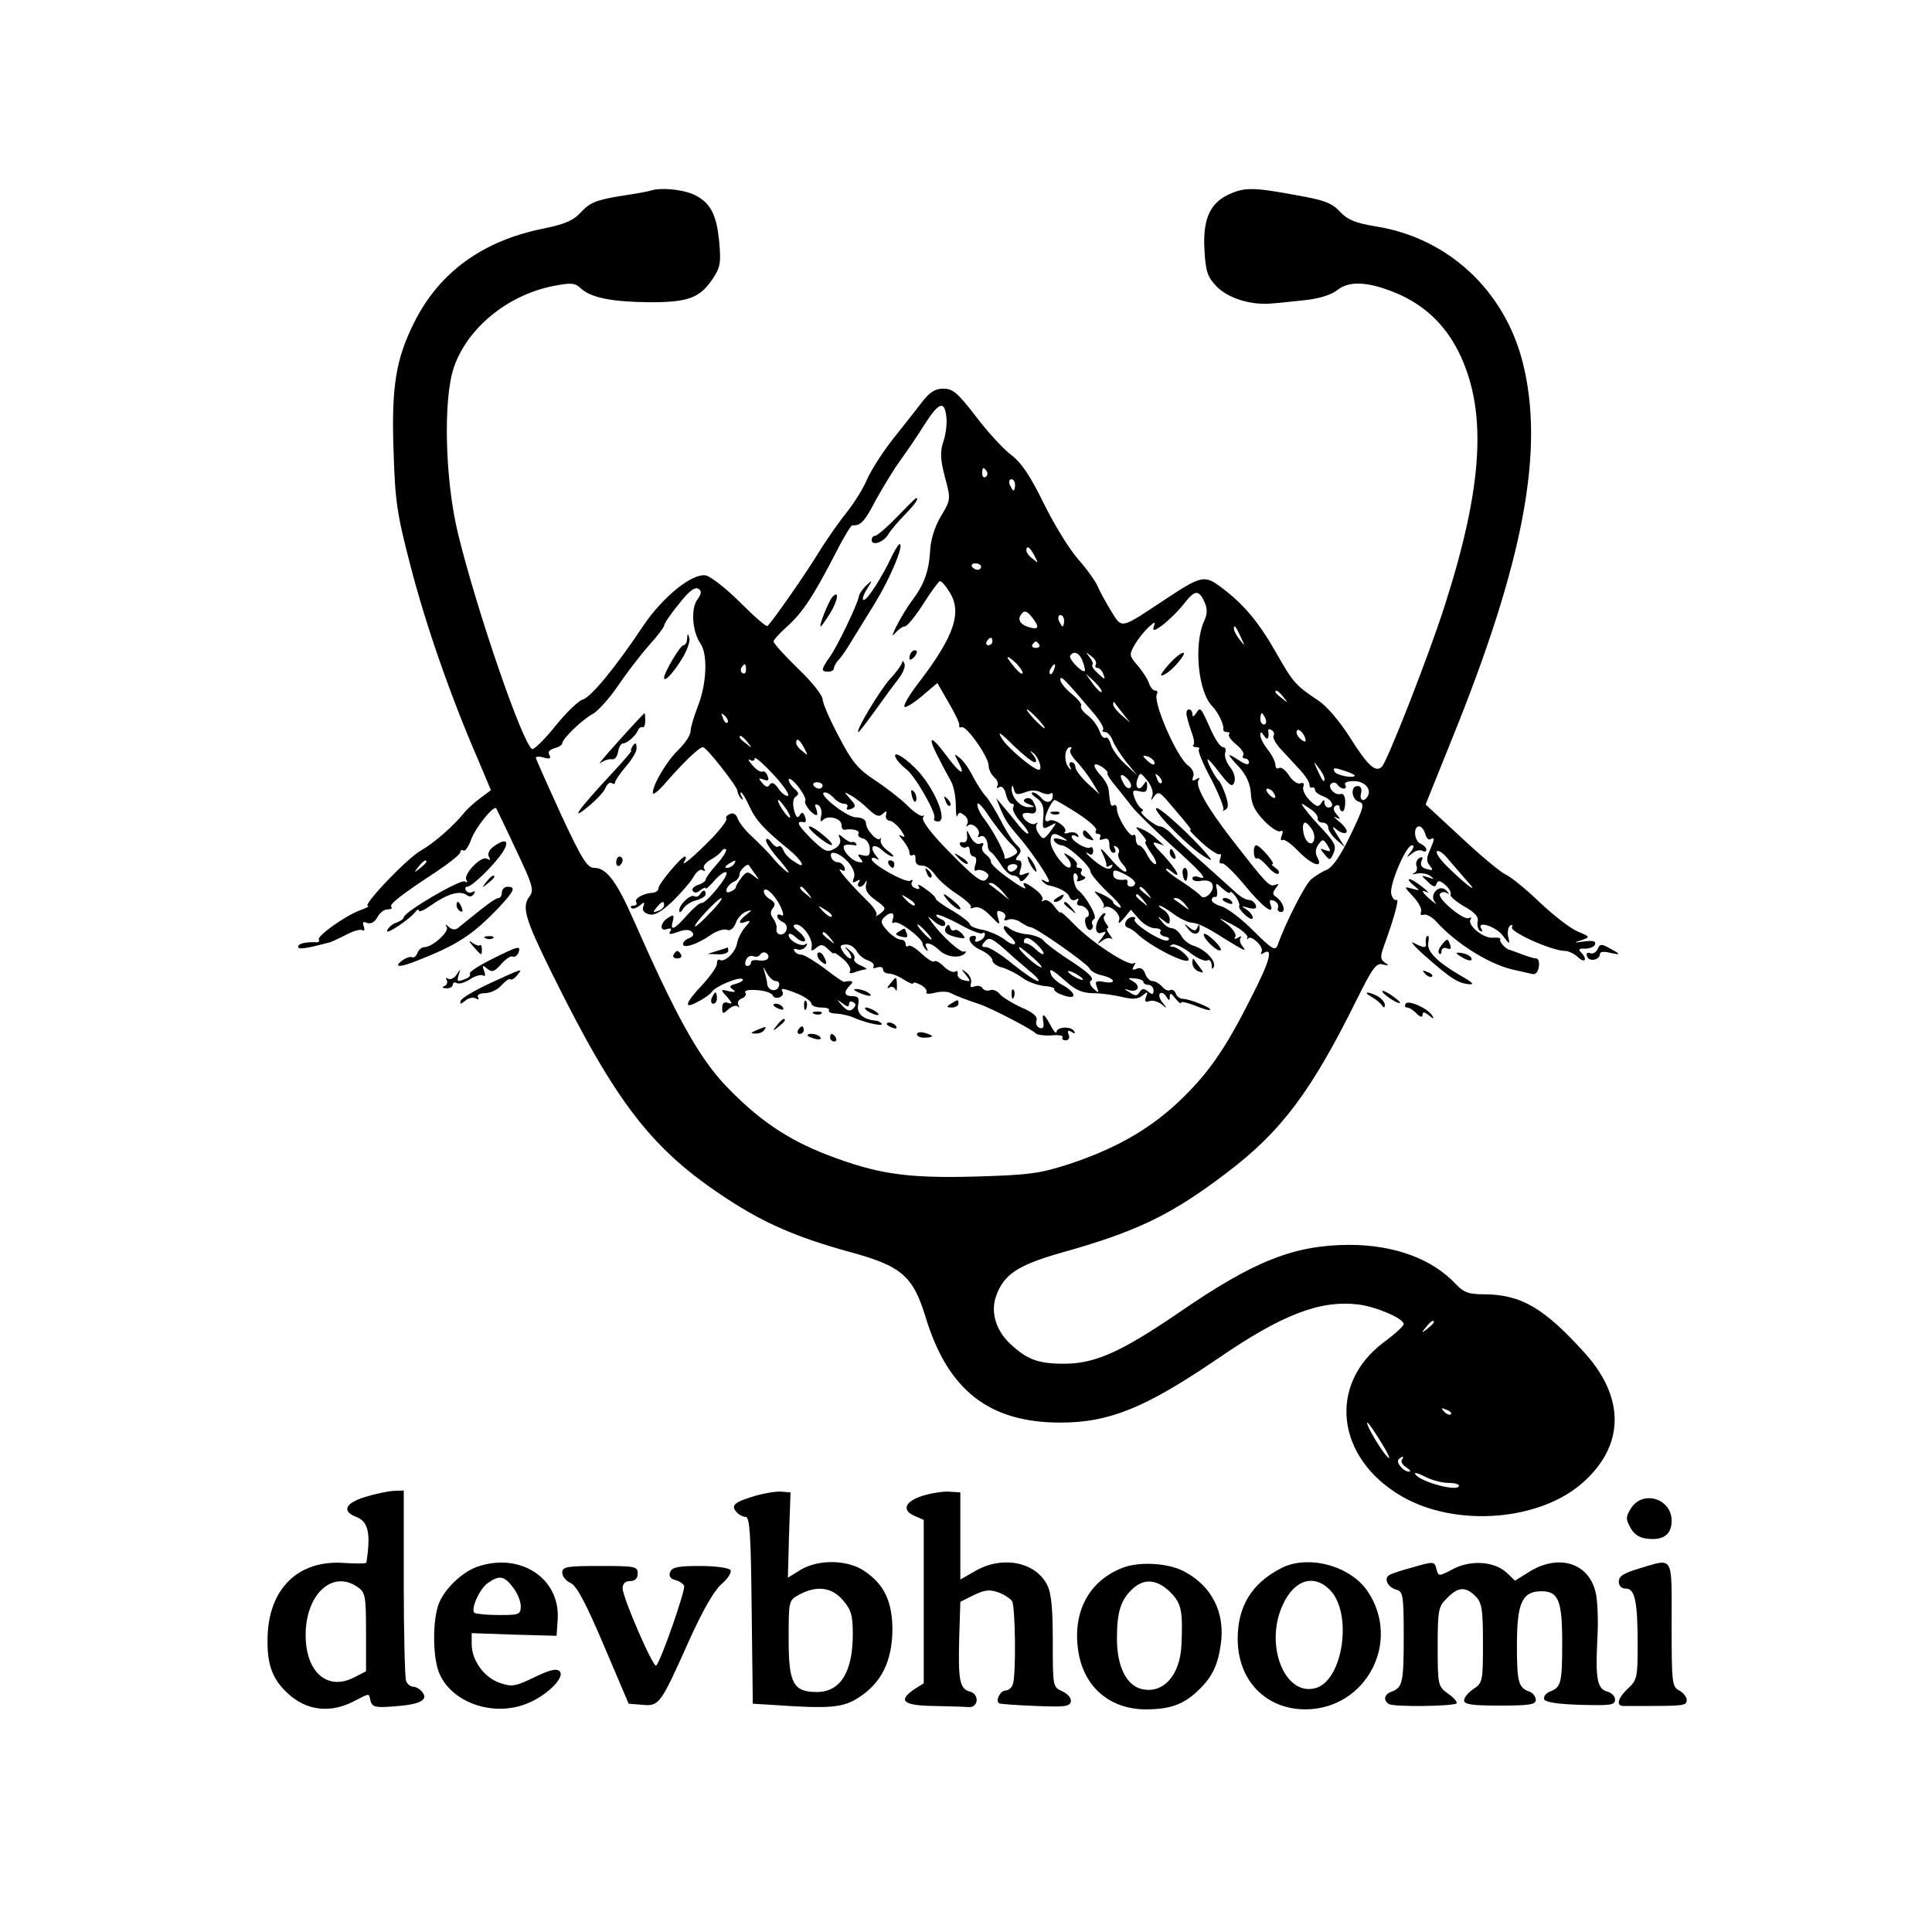 <?xml version="1.0" standalone="no"?>
<!DOCTYPE svg PUBLIC "-//W3C//DTD SVG 20010904//EN"
 "http://www.w3.org/TR/2001/REC-SVG-20010904/DTD/svg10.dtd">
<svg version="1.0" xmlns="http://www.w3.org/2000/svg"
 width="512pt" height="512pt" viewBox="0 0 512 512"
 preserveAspectRatio="xMidYMid meet">

<g transform="translate(0,512) scale(0.1,-0.1)"
fill="#000000" stroke="none">
<path d="M1725 4615 c-5 -2 -43 -9 -84 -15 -61 -10 -79 -18 -101 -42 -21 -23
-43 -32 -101 -44 -159 -32 -274 -115 -340 -246 -50 -98 -62 -173 -56 -343 4
-134 9 -167 45 -305 39 -152 106 -345 178 -511 l35 -83 -28 -21 c-15 -11 -34
-28 -43 -39 -28 -35 -81 -81 -113 -99 -36 -19 -158 -147 -142 -148 5 0 -3 -5
-20 -11 -39 -14 -116 -69 -110 -78 3 -4 -1 -8 -8 -7 -29 1 -47 -4 -47 -12 0
-8 21 -5 85 12 6 2 25 11 43 20 18 10 37 15 42 12 6 -3 7 1 4 10 -4 11 -2 14
9 9 10 -3 20 2 27 15 6 12 18 21 27 21 9 0 14 3 10 6 -7 7 25 32 121 95 34 23
62 45 62 51 0 5 4 7 8 4 5 -3 14 11 21 30 11 31 59 90 66 82 1 -2 25 -51 52
-109 45 -95 49 -108 36 -125 -21 -28 -11 -60 59 -202 172 -348 266 -469 465
-599 99 -65 185 -102 322 -140 141 -38 171 -64 205 -177 59 -191 168 -276 356
-276 130 0 225 39 415 168 173 119 273 157 375 145 47 -6 120 -37 120 -52 0
-5 -24 -27 -54 -49 -148 -112 -125 -306 48 -407 144 -84 370 -66 484 39 107
97 108 222 3 339 -109 121 -170 157 -270 157 -38 0 -52 5 -72 26 -63 68 -164
105 -284 105 -146 -1 -251 -42 -450 -179 -154 -105 -223 -136 -305 -136 -69 0
-98 11 -142 52 -38 35 -53 83 -39 125 20 59 57 84 173 117 200 56 292 100 439
212 144 109 224 215 345 460 42 84 51 97 69 92 16 -4 17 -3 5 5 -12 9 -13 15
-1 48 26 71 40 124 32 118 -5 -2 -11 4 -14 16 -6 23 39 129 55 129 6 0 5 -7
-3 -17 -13 -16 -12 -17 3 -5 9 8 22 11 28 7 5 -3 10 -2 10 3 0 6 -7 12 -15 16
-17 6 -21 46 -4 46 6 0 13 -9 16 -20 3 -11 9 -17 14 -14 12 7 11 0 -2 -30 -9
-19 -9 -29 0 -40 10 -12 9 -14 -8 -9 -13 3 -18 10 -14 21 5 10 3 13 -6 8 -7
-5 -10 -14 -7 -21 3 -8 0 -16 -7 -19 -7 -3 -3 -4 8 -1 11 2 27 0 35 -6 12 -9
11 -10 -5 -4 -20 6 -20 6 -1 -12 14 -14 20 -15 23 -5 4 10 9 9 24 -4 10 -9 16
-20 13 -25 -2 -4 14 -18 36 -31 29 -16 39 -28 36 -40 -2 -10 1 -21 6 -25 7 -3
8 -1 4 5 -15 24 39 7 57 -18 18 -24 19 -24 14 -3 -3 13 0 26 5 30 6 3 8 2 5
-4 -8 -12 106 -63 140 -63 9 0 25 -7 35 -17 19 -17 26 -5 7 14 -7 7 -4 10 12
9 12 0 24 5 26 11 3 9 -5 11 -29 8 -27 -4 -29 -3 -8 3 25 9 25 9 -10 24 -19 8
-64 43 -100 77 -36 35 -77 68 -91 74 -14 7 -67 51 -118 99 l-93 86 70 174
c191 471 246 768 187 999 -49 191 -199 329 -389 359 -54 9 -74 17 -95 39 -21
23 -42 31 -117 44 -113 21 -137 21 -179 1 -49 -23 -68 -67 -63 -147 3 -56 8
-71 32 -96 31 -32 93 -51 149 -45 18 1 58 6 89 9 35 4 67 14 83 27 33 26 89
21 167 -14 71 -33 124 -86 159 -162 70 -152 58 -348 -42 -660 -41 -129 -152
-413 -167 -428 -16 -16 -37 2 -84 77 -28 44 -62 84 -85 99 -60 40 -66 47 -111
126 -46 81 -86 129 -145 173 -45 34 -53 32 -150 -32 -119 -79 -113 -78 -142
-31 -14 23 -30 52 -35 64 -5 13 -28 46 -52 73 -24 27 -65 94 -92 149 -36 73
-58 107 -87 129 -22 17 -64 63 -94 103 -47 61 -60 72 -85 72 -22 0 -36 -9 -57
-36 -15 -20 -50 -64 -77 -98 -26 -33 -57 -81 -68 -106 -10 -24 -34 -62 -52
-85 -18 -22 -53 -71 -77 -110 -36 -59 -120 -179 -135 -194 -3 -3 -35 25 -72
62 -37 37 -78 69 -91 72 -36 7 -114 -56 -166 -133 -74 -111 -139 -190 -161
-196 -11 -3 -44 -35 -73 -71 -29 -36 -57 -63 -61 -60 -26 16 -147 369 -196
570 -35 143 -40 358 -11 442 36 104 142 191 263 215 47 9 57 9 73 -6 27 -25
82 -36 183 -37 101 0 132 11 166 61 21 31 23 43 18 99 -7 75 -25 107 -71 127
-32 13 -86 17 -110 9z m783 -600 c2 -16 -1 -45 -8 -65 -9 -28 -8 -47 4 -94 16
-59 16 -60 -11 -105 -16 -27 -27 -63 -28 -90 -3 -54 -16 -91 -49 -134 -27 -36
-66 -113 -43 -84 8 9 19 17 25 17 6 0 28 27 49 60 21 33 41 60 44 60 4 0 15
-12 24 -27 36 -54 15 -118 -81 -243 -23 -30 -40 -58 -37 -63 2 -4 23 9 46 28
l41 35 30 -52 c17 -29 30 -56 28 -60 -1 -5 2 -7 7 -5 13 3 71 -79 71 -102 0
-10 7 -24 15 -31 8 -7 12 -17 8 -23 -3 -6 -1 -7 5 -3 7 4 14 -3 18 -19 3 -14
10 -25 16 -25 5 0 6 -4 3 -10 -3 -5 5 -22 19 -37 14 -15 23 -29 21 -32 -3 -2
-13 7 -24 20 -10 13 -28 35 -40 49 l-21 25 12 -30 c14 -32 16 -35 54 -80 28
-33 74 -101 74 -110 0 -4 -6 -3 -12 1 -8 4 -10 3 -5 -2 5 -5 12 -10 15 -10 29
-6 52 -18 56 -31 3 -8 11 -11 17 -7 8 4 9 3 5 -4 -4 -7 -1 -12 7 -12 8 0 17
-7 21 -15 3 -8 1 -15 -3 -15 -5 0 -7 -9 -4 -20 3 -11 9 -17 14 -14 5 3 7 9 4
14 -3 5 -1 11 5 15 9 5 -22 60 -43 76 -11 8 -18 51 -6 44 5 -4 7 -11 4 -16 -4
-5 2 -6 11 -2 11 4 13 8 6 11 -7 2 -10 8 -6 13 3 5 0 9 -6 9 -6 0 -9 4 -6 8 2
4 -5 14 -17 22 -20 12 -21 12 -8 -4 8 -9 11 -20 7 -24 -11 -10 -53 46 -52 69
1 22 9 24 34 9 14 -9 13 -10 -7 -4 -16 4 -21 3 -17 -5 4 -6 13 -11 19 -11 16
0 77 -55 77 -70 0 -6 21 -31 47 -56 27 -25 40 -42 30 -39 -9 4 -17 10 -17 14
0 4 -12 13 -27 20 -27 12 -27 12 -10 -6 9 -11 15 -23 12 -26 -3 -4 -2 -5 1 -2
14 10 45 -17 40 -33 -4 -12 0 -10 13 5 l18 22 22 -25 c11 -13 30 -24 42 -24
11 0 18 -4 14 -9 -3 -5 3 -11 12 -13 11 -2 14 -6 8 -10 -12 -8 -97 46 -88 56
4 3 1 6 -5 6 -16 0 -28 -23 -14 -28 7 -2 18 -9 25 -16 33 -33 137 -86 137 -69
0 9 -29 33 -42 34 -9 0 -10 2 -1 6 7 2 28 -7 47 -22 19 -15 40 -24 46 -20 5 3
10 -2 11 -12 0 -12 2 -13 6 -5 6 16 -24 47 -55 56 -12 4 -27 16 -32 27 -6 10
-17 19 -24 19 -8 0 -20 8 -27 18 -13 15 -12 16 4 3 15 -12 17 -11 17 2 0 9 -8
21 -17 26 -10 6 -14 11 -10 11 4 0 21 -10 37 -22 16 -12 37 -22 47 -23 17 -1
42 -13 84 -40 57 -35 64 -39 52 -23 -7 8 -9 19 -5 23 4 5 1 5 -7 0 -9 -5 -12
-4 -7 3 3 5 -6 20 -21 32 -28 21 -28 21 14 -1 23 -12 40 -27 39 -33 -2 -6 -1
-7 2 -3 2 5 13 1 23 -9 10 -9 16 -21 12 -27 -3 -5 -1 -7 5 -3 27 17 18 -20
-31 -115 -72 -144 -118 -208 -198 -283 -78 -72 -167 -122 -289 -162 -75 -24
-104 -28 -246 -32 -183 -5 -260 7 -393 58 -106 41 -183 94 -268 183 -71 75
-131 183 -243 437 -46 105 -73 140 -105 140 -19 0 -33 23 -89 143 -36 79 -66
146 -66 149 0 3 10 4 22 0 15 -4 19 -2 14 7 -5 8 0 14 13 18 12 3 21 9 21 13
0 12 54 64 81 78 14 8 44 41 67 75 23 34 60 82 82 107 22 24 40 48 40 52 0 5
17 31 39 57 25 33 42 46 51 41 10 -6 10 -12 -2 -29 -18 -25 -13 -85 8 -116 20
-28 17 -106 -6 -165 -11 -28 -20 -59 -20 -68 0 -10 -14 -31 -31 -48 -31 -29
-69 -93 -69 -115 0 -7 13 3 30 22 52 60 93 99 103 99 9 0 89 -102 91 -115 1
-8 6 -18 11 -22 4 -4 5 -2 1 5 -4 6 -5 12 -2 12 3 0 13 -17 22 -37 17 -37 39
-61 103 -113 38 -31 50 -57 17 -34 -14 8 -27 22 -30 31 -4 9 -9 13 -13 10 -3
-4 -12 1 -19 11 -8 10 -13 12 -14 5 0 -7 17 -32 38 -55 20 -24 28 -36 17 -28
-11 8 -29 26 -39 39 -11 13 -35 37 -53 54 -18 16 -35 38 -38 48 -4 11 -12 16
-20 12 -8 -3 -13 -8 -10 -13 2 -4 -15 -27 -38 -51 -49 -50 -85 -80 -73 -61 4
6 5 12 1 12 -9 0 -70 -72 -70 -84 0 -6 -7 -11 -15 -12 -24 -1 -50 -15 -44 -25
3 -5 0 -9 -7 -9 -7 0 -9 -3 -6 -6 4 -4 13 -1 22 6 13 11 14 10 10 -2 -4 -10 1
-17 15 -21 15 -4 32 6 64 36 23 23 48 52 55 65 7 12 17 20 23 16 7 -4 8 -3 4
4 -4 6 4 16 16 23 13 7 26 17 30 23 4 6 9 8 12 5 3 -3 -8 -21 -24 -39 -17 -19
-30 -37 -30 -41 0 -4 -9 -11 -20 -14 -11 -4 -18 -11 -14 -16 4 -6 11 -6 20 2
8 6 14 8 14 5 0 -4 11 6 24 21 13 15 28 25 31 21 8 -8 -55 -84 -66 -81 -4 1
-21 -13 -38 -32 -34 -39 -46 -44 -38 -16 4 17 2 18 -12 9 -22 -13 -24 -38 -3
-30 10 3 13 1 8 -6 -5 -9 0 -9 20 -2 18 7 31 7 37 1 7 -7 5 -12 -6 -17 -9 -3
-17 -10 -17 -16 0 -13 39 0 73 24 16 11 35 17 43 14 9 -4 18 3 24 18 4 13 17
26 27 30 17 6 17 5 1 -8 -22 -17 -23 -27 -2 -19 14 5 14 3 -2 -15 -10 -12 -19
-31 -21 -43 -4 -23 -33 -50 -45 -43 -5 3 -8 -1 -8 -10 0 -8 -17 -32 -37 -54
-48 -51 -53 -68 -14 -47 16 8 33 20 37 26 9 15 74 42 82 34 3 -3 -4 -8 -17
-12 -17 -4 -20 -8 -9 -15 9 -7 6 -8 -10 -5 -23 6 -24 5 -5 -15 14 -17 15 -20
3 -16 -11 4 -16 0 -16 -13 0 -16 2 -17 16 -4 9 8 20 12 25 8 4 -5 5 -3 2 3 -4
7 0 15 9 18 8 3 13 10 9 16 -3 5 9 8 32 6 20 -1 39 -8 41 -14 2 -6 10 -8 18
-5 7 3 11 9 8 14 -7 12 1 11 41 -5 19 -8 35 -20 35 -25 0 -6 12 -11 26 -11 14
0 23 -3 21 -7 -3 -5 6 -9 19 -9 13 -1 32 -5 42 -9 35 -16 87 -27 78 -17 -4 4
-11 7 -14 7 -34 3 -52 18 -48 41 4 19 0 24 -15 24 -22 0 -24 11 -7 28 9 9 9
12 0 12 -7 0 -13 -1 -14 -2 -2 -2 -25 14 -52 35 -27 20 -55 37 -62 37 -7 0
-16 4 -19 10 -3 5 0 7 8 4 8 -3 18 1 23 8 4 7 4 10 -1 6 -10 -9 -45 9 -45 24
0 6 8 4 18 -5 10 -10 21 -14 25 -11 3 4 -4 15 -16 25 -16 13 -18 18 -7 19 18
0 45 -39 41 -59 -2 -12 0 -13 12 -3 12 10 18 10 31 -3 9 -9 16 -14 16 -11 0 3
11 -4 25 -16 13 -11 21 -26 18 -31 -4 -6 0 -8 11 -4 10 4 23 7 29 8 7 0 2 4
-11 10 -13 5 -21 13 -18 18 3 5 -2 15 -12 22 -15 13 -16 12 -3 -3 7 -10 9 -18
5 -18 -5 0 -14 8 -20 18 -10 15 -8 18 7 19 11 1 23 -7 29 -17 5 -10 19 -22 30
-25 11 -4 18 -11 15 -16 -3 -5 1 -6 9 -3 9 3 16 1 16 -5 0 -6 7 -11 15 -11 9
0 27 -7 40 -16 14 -9 25 -13 25 -10 0 4 9 2 20 -4 11 -6 18 -15 15 -20 -3 -4
7 -5 22 -1 16 4 35 4 43 -1 13 -7 42 -18 75 -29 27 -8 144 -69 149 -77 3 -4
21 -7 41 -6 20 2 33 0 31 -5 -3 -4 1 -8 8 -8 8 0 12 7 8 15 -4 11 -1 13 8 7 8
-5 11 -4 6 3 -8 13 -46 11 -46 -3 -1 -5 -8 2 -16 18 -17 32 -24 35 -19 8 2
-14 -1 -18 -10 -15 -8 3 -11 12 -8 20 3 10 -9 21 -40 34 -24 11 -50 27 -57 35
-7 9 -19 14 -26 11 -7 -3 -16 -1 -20 5 -3 6 -13 8 -21 5 -10 -4 -13 -2 -10 8
3 8 -2 20 -11 28 -16 12 -16 11 -2 -6 13 -17 13 -18 -5 -14 -11 2 -19 10 -17
17 1 7 -2 10 -7 6 -6 -3 -19 3 -30 14 -11 11 -22 17 -25 13 -4 -3 -19 7 -34
21 -16 15 -31 24 -35 20 -4 -3 -7 -1 -7 5 0 7 -6 12 -13 12 -8 0 -23 10 -35
23 -17 18 -19 26 -10 35 17 17 31 15 24 -4 -3 -9 -2 -12 4 -9 11 7 75 -42 75
-56 0 -4 4 -11 9 -16 5 -5 6 -3 2 5 -11 18 11 15 32 -5 18 -19 54 -24 69 -10
4 5 4 7 -2 5 -10 -3 -58 40 -85 77 -14 20 -14 20 7 2 12 -10 24 -14 27 -9 3 6
-1 13 -10 16 -9 4 -15 9 -12 12 3 2 30 -9 60 -25 30 -17 58 -28 62 -24 3 3 6
2 6 -4 0 -6 -7 -14 -16 -17 -8 -3 -12 -2 -9 4 3 6 1 10 -4 10 -23 0 -10 -26
19 -38 17 -8 30 -20 30 -27 0 -7 12 -16 26 -19 14 -4 38 -16 53 -27 14 -11 41
-20 58 -22 17 -1 29 -5 27 -9 -2 -3 9 -11 25 -16 37 -13 33 8 -4 28 -13 7 -26
19 -29 26 -8 21 0 17 39 -17 25 -23 45 -31 72 -31 21 0 55 -5 76 -10 29 -7 43
-6 55 4 13 11 15 11 9 -4 -4 -12 -2 -15 9 -11 8 3 22 -1 32 -8 15 -13 16 -12
3 4 -8 9 -11 21 -7 24 4 4 11 1 16 -7 8 -13 10 -13 10 -1 0 11 4 9 15 -5 8
-10 15 -16 15 -11 0 4 16 0 37 -8 20 -8 38 -14 40 -11 5 5 -55 29 -73 29 -7 0
-16 7 -18 14 -3 8 -10 12 -15 9 -5 -3 -14 1 -21 9 -7 8 -18 15 -26 15 -7 0
-15 9 -19 19 -4 13 -12 18 -22 14 -12 -5 -14 -3 -8 7 5 8 4 11 -1 7 -14 -8
-111 56 -156 102 -21 22 -38 37 -38 33 0 -3 -7 4 -16 16 -8 12 -21 19 -27 16
-7 -4 -9 -4 -5 1 4 4 -3 16 -16 26 -28 22 -41 25 -29 7 4 -7 -15 3 -42 23 -28
19 -50 40 -49 45 1 5 -6 14 -14 20 -8 6 -12 16 -8 22 4 7 2 10 -7 6 -8 -3 -18
5 -25 18 -10 20 -11 21 -9 3 1 -12 -3 -19 -11 -17 -8 1 -11 -2 -7 -8 3 -6 11
-8 16 -5 5 4 9 -1 9 -9 0 -9 5 -16 11 -16 6 0 8 -9 4 -21 -4 -12 -3 -19 2 -16
5 3 15 2 23 -3 12 -7 12 -12 3 -21 -10 -10 -30 5 -93 69 -51 51 -78 87 -74 95
4 6 4 9 0 5 -4 -3 -24 9 -43 29 -20 19 -59 49 -87 67 -42 28 -59 48 -93 114
-24 45 -43 89 -43 99 0 10 -29 47 -65 81 -36 35 -65 67 -65 72 0 4 15 21 33
37 44 39 72 82 133 200 20 40 40 72 43 71 21 -2 32 9 61 65 19 34 47 81 64
104 17 24 47 67 66 98 38 59 53 65 58 20z m107 -144 c3 -5 2 -12 -3 -15 -5 -3
-9 1 -9 9 0 17 3 19 12 6z m75 -36 c0 -8 -2 -15 -4 -15 -2 0 -6 7 -10 15 -3 8
-1 15 4 15 6 0 10 -7 10 -15z m51 -187 c11 -21 11 -22 -4 -9 -10 7 -17 17 -17
22 0 15 9 10 21 -13z m-141 -30 c0 -4 -4 -8 -9 -8 -6 0 -12 4 -15 8 -3 5 1 9
9 9 8 0 15 -4 15 -9z m592 -93 c8 -19 8 -31 -1 -51 -28 -62 -16 -188 22 -226
15 -15 31 -49 29 -60 -1 -5 3 -8 10 -8 6 0 8 -3 5 -6 -3 -4 5 -15 18 -26 14
-11 23 -24 20 -29 -4 -5 -1 -9 4 -9 6 0 11 -5 11 -11 0 -7 -10 -5 -25 5 -35
23 -36 20 -2 -16 21 -23 30 -45 32 -71 1 -28 11 -47 35 -72 18 -19 38 -31 43
-28 6 4 8 0 4 -11 -4 -9 -3 -15 2 -12 4 3 23 -10 41 -29 37 -38 68 -48 51 -17
-6 11 -5 23 3 34 11 15 13 15 24 -2 10 -17 9 -18 -6 -13 -15 6 -15 5 -2 -11
14 -17 15 -17 24 3 8 18 3 28 -25 59 -19 20 -42 46 -50 57 -14 19 -13 19 11 3
14 -9 24 -21 22 -27 -1 -6 5 -11 13 -11 8 0 15 -6 15 -13 0 -8 10 -22 22 -33
l22 -19 -19 30 c-16 25 -16 28 -2 16 10 -8 21 -11 25 -7 4 4 -4 16 -18 28 -14
11 -18 16 -10 12 13 -7 13 -5 2 8 -9 11 -10 18 -2 23 5 3 10 1 10 -4 0 -6 3
-11 8 -11 4 0 7 11 7 25 0 15 -5 23 -12 21 -15 -6 -38 20 -24 28 5 4 12 2 16
-4 3 -5 11 -10 16 -10 6 0 7 5 4 10 -4 6 6 10 23 10 29 0 48 -22 36 -41 -10
-16 -22 -10 -17 9 3 11 -1 19 -9 19 -20 0 -17 -36 4 -42 15 -5 12 -15 -23 -88
-26 -54 -47 -85 -63 -92 -13 -5 -31 -17 -41 -25 -16 -13 -68 -115 -89 -174 -6
-17 -14 -13 -65 38 -31 31 -69 60 -84 64 -15 4 -26 12 -26 17 1 6 5 9 9 8 5
-2 7 7 5 18 -4 21 -4 21 15 4 11 -10 20 -14 20 -10 0 5 6 0 14 -10 8 -11 12
-23 10 -26 -2 -4 5 -14 16 -24 11 -10 20 -13 20 -7 0 6 -8 16 -17 22 -15 9
-14 10 6 4 17 -4 22 -2 19 7 -3 8 -11 14 -18 14 -8 0 -24 9 -35 20 -12 11 -52
47 -89 80 -38 33 -75 68 -84 78 -9 9 -22 17 -28 17 -6 0 -21 9 -34 20 -13 11
-19 20 -14 20 5 0 4 4 -2 8 -6 4 -14 17 -18 29 -6 18 -4 20 14 16 15 -4 20 -1
20 13 0 16 -2 16 -10 4 -12 -19 -24 -6 -15 17 6 17 8 16 25 -5 11 -13 17 -31
14 -40 -5 -15 -4 -15 5 -2 10 13 15 11 37 -15 54 -63 64 -75 58 -75 -3 0 11
-15 32 -34 21 -19 42 -32 46 -30 4 3 5 -2 2 -11 -4 -9 -2 -15 4 -13 6 2 32
-24 59 -56 48 -59 82 -85 70 -53 -4 11 -2 14 9 10 8 -3 13 -11 11 -18 -3 -6 1
-12 8 -12 15 0 4 30 -16 42 -7 5 -6 11 2 21 9 12 9 13 -2 9 -15 -6 -23 3 -114
120 -66 85 -98 142 -89 157 5 7 3 8 -6 3 -9 -6 -12 -4 -8 7 4 8 -2 21 -13 29
-30 21 -95 170 -83 190 3 5 1 9 -5 9 -5 0 -12 8 -16 19 -3 10 -16 31 -30 47
-23 27 -23 29 -7 57 9 15 26 36 36 45 18 16 19 16 13 -1 -8 -23 50 23 83 66
27 34 37 34 52 2z m-456 -42 c19 -25 17 -32 -6 -26 -24 6 -34 19 -25 33 9 14
16 12 31 -7z m84 -8 c0 -8 -2 -15 -4 -15 -2 0 -6 7 -10 15 -3 8 -1 15 4 15 6
0 10 -7 10 -15z m469 -45 c11 -24 11 -24 -3 -6 -9 11 -16 24 -16 30 0 12 5 7
19 -24z m-659 -10 c0 -5 -5 -10 -11 -10 -5 0 -7 5 -4 10 3 6 8 10 11 10 2 0 4
-4 4 -10z m124 -8 c3 -5 -1 -9 -9 -9 -8 0 -12 4 -9 9 3 4 7 8 9 8 2 0 6 -4 9
-8z m115 -44 c5 -13 7 -24 6 -26 -6 -7 -44 32 -39 40 9 15 25 8 33 -14z m35
-9 c-3 -5 -1 -9 4 -9 6 0 13 -8 16 -17 6 -15 4 -15 -14 2 -11 10 -18 20 -15
23 3 3 -1 12 -8 21 -11 14 -10 14 5 2 10 -7 15 -17 12 -22z m-194 -22 c0 -6
-9 0 -20 13 -11 13 -20 25 -20 28 0 3 9 -3 20 -13 11 -10 20 -23 20 -28z
m-733 8 c0 -8 -4 -12 -9 -9 -5 3 -6 10 -3 15 9 13 12 11 12 -6z m816 0 c-3 -9
-8 -14 -10 -11 -3 3 -2 9 2 15 9 16 15 13 8 -4z m106 -116 c17 -20 28 -39 24
-43 -3 -3 -1 -6 6 -6 6 0 15 -10 20 -23 5 -13 22 -39 37 -58 l28 -34 -32 30
c-18 16 -35 40 -38 52 -4 13 -10 21 -14 18 -5 -3 -12 5 -16 17 -4 12 -17 31
-30 41 -14 10 -22 22 -19 27 3 4 -9 18 -25 31 -16 13 -30 30 -30 38 0 13 11 2
89 -90z m20 57 c-2 -2 -13 8 -23 22 l-19 27 24 -22 c12 -12 21 -24 18 -27z
m482 -13 c13 -16 12 -17 -3 -4 -10 7 -18 15 -18 17 0 8 8 3 21 -13z m-426 -43
l20 -25 -22 19 c-13 11 -23 24 -23 29 0 6 1 8 3 6 1 -2 11 -15 22 -29z m-225
-15 c13 -14 21 -25 18 -25 -2 0 -15 11 -28 25 -13 14 -21 25 -18 25 2 0 15
-11 28 -25z m-822 -10 c-3 -3 -9 2 -12 12 -6 14 -5 15 5 6 7 -7 10 -15 7 -18z
m1426 10 c3 -8 1 -15 -4 -15 -6 0 -10 7 -10 15 0 8 2 15 4 15 2 0 6 -7 10 -15z
m-612 -115 c6 0 5 7 -3 18 -11 14 -11 15 1 5 14 -13 23 -43 13 -43 -14 0 -84
59 -98 83 -13 21 -5 17 30 -18 26 -25 51 -45 57 -45z m633 70 c-3 -5 6 -21 19
-35 14 -15 36 -39 50 -54 14 -15 26 -33 26 -39 0 -7 3 -11 8 -9 4 1 7 -2 7 -7
0 -5 10 -12 23 -17 22 -8 31 -29 12 -29 -5 0 -10 6 -10 13 0 9 -3 8 -9 -2 -7
-11 -13 -9 -31 9 -12 12 -19 28 -16 35 3 9 0 12 -8 9 -7 -3 -21 7 -30 21 -9
14 -21 23 -26 20 -6 -4 -10 0 -10 8 0 8 -9 26 -20 40 -11 14 -20 31 -20 39 0
10 3 9 10 -2 9 -14 14 -7 11 13 -1 5 3 6 9 2 6 -3 8 -10 5 -15z m85 -13 c0 -4
-6 -2 -14 5 -8 7 -12 17 -9 22 5 8 23 -12 23 -27z m-1479 -4 c13 -16 12 -17
-3 -4 -10 7 -18 15 -18 17 0 8 8 3 21 -13z m150 -15 c11 -21 11 -22 -4 -9 -10
7 -17 17 -17 22 0 15 9 10 21 -13z m706 -5 c-4 -4 3 -18 17 -32 13 -14 32 -39
42 -56 l18 -30 -32 29 c-18 17 -32 36 -32 43 0 7 -5 13 -11 13 -5 0 -7 -6 -3
-12 4 -7 3 -9 -1 -5 -17 15 -15 57 2 57 4 0 3 -3 0 -7z m-749 -122 c-5 -2 -17
7 -25 19 -10 15 -18 18 -23 11 -5 -9 -11 -7 -20 4 -11 13 -10 14 4 9 12 -5 15
-2 10 10 -3 9 -10 14 -14 11 -4 -2 -16 5 -26 17 -11 12 -13 18 -6 14 6 -4 12
-2 12 4 0 6 22 -13 49 -42 27 -29 45 -55 39 -57z m972 87 c0 -6 -6 -5 -15 2
-8 7 -15 14 -15 16 0 2 7 1 15 -2 8 -4 15 -11 15 -16z m-125 -27 c-3 -2 8 -18
23 -36 15 -18 34 -43 43 -54 9 -12 54 -56 100 -98 85 -76 104 -98 75 -87 -9 3
-16 1 -16 -4 0 -6 11 -9 24 -6 15 2 26 -1 29 -10 7 -17 -21 -44 -31 -30 -4 5
-26 22 -49 37 -24 15 -43 30 -43 33 0 4 7 1 15 -6 29 -24 14 5 -22 44 -27 27
-32 37 -18 32 l20 -7 -20 18 c-11 11 -29 22 -39 26 -19 8 -19 7 -1 -13 10 -11
15 -20 11 -20 -4 0 2 -13 14 -30 12 -16 17 -30 12 -30 -5 0 -15 11 -22 25 -7
14 -17 25 -22 25 -4 0 -8 8 -8 17 0 9 -3 13 -7 10 -8 -8 -43 48 -43 69 0 8 -4
13 -8 10 -8 -5 -10 0 -14 41 -1 10 -10 26 -20 37 -24 26 -23 39 2 24 10 -7 17
-14 15 -17z m575 -15 c0 -12 -5 -7 -19 24 -11 24 -11 24 3 6 9 -11 16 -24 16
-30z m80 9 c0 -9 -50 0 -54 11 -4 10 1 10 25 2 16 -5 29 -11 29 -13z m-594
-32 c-4 -4 -11 -1 -16 7 -16 25 -11 35 7 17 9 -9 13 -20 9 -24z m82 12 c-3 -3
-9 2 -12 12 -6 14 -5 15 5 6 7 -7 10 -15 7 -18z m-944 -47 c-5 -8 19 -38 30
-38 3 0 2 7 -1 17 -5 11 -3 14 6 9 7 -5 10 -17 7 -29 -3 -13 -2 -17 5 -10 14
14 49 4 49 -13 0 -8 3 -13 8 -13 21 4 42 -2 37 -10 -3 -5 2 -11 12 -13 9 -2
17 -13 18 -26 1 -18 -2 -22 -17 -19 -15 4 -17 3 -8 -8 9 -11 7 -12 -7 -9 -24
7 -49 43 -31 45 7 1 18 0 23 -1 5 -1 7 1 3 5 -3 4 -8 5 -11 3 -2 -1 -11 3 -21
11 -14 12 -16 12 -10 -2 3 -10 -2 -20 -16 -27 -18 -10 -26 -6 -62 29 -36 37
-40 46 -16 42 4 0 5 6 1 15 -4 12 -8 13 -14 3 -5 -9 -10 -4 -15 15 -4 18 -2
31 5 35 9 6 8 11 -4 21 -8 7 -15 18 -15 24 1 6 12 -2 25 -18 13 -17 22 -34 19
-38z m46 40 c0 -4 -4 -8 -9 -8 -6 0 -12 4 -15 8 -3 5 1 9 9 9 8 0 15 -4 15 -9z
m536 -18 c16 7 32 6 43 0 10 -5 21 -6 25 -3 3 3 6 1 6 -5 0 -19 -17 -23 -30
-7 -7 8 -17 15 -23 15 -6 0 -2 -7 10 -15 16 -11 20 -23 18 -50 -3 -32 -2 -34
17 -24 20 11 20 11 2 -14 -17 -22 -20 -23 -30 -8 -7 9 -10 20 -7 26 4 5 3 7
-2 3 -9 -8 -35 9 -35 23 0 4 9 6 19 4 19 -4 22 9 8 33 -5 7 -13 9 -20 5 -7 -4
-4 -9 9 -14 18 -7 18 -8 0 -8 -21 -1 -46 26 -45 49 1 11 3 10 6 -2 3 -14 9
-15 29 -8z m659 -1 c11 -16 1 -19 -13 -3 -7 8 -8 14 -3 14 5 0 13 -5 16 -11z
m-1165 -14 c7 -8 19 -15 27 -15 8 0 11 -4 8 -10 -3 -6 1 -7 10 -4 14 6 14 9
-2 27 -17 19 -17 20 2 9 11 -6 32 -22 46 -36 20 -19 29 -22 38 -13 10 9 12 9
9 -3 -2 -8 3 -14 9 -15 7 0 20 -11 30 -24 12 -18 13 -22 2 -16 -9 5 -7 1 4
-12 9 -11 17 -25 17 -32 0 -7 4 -10 9 -7 5 3 8 -2 7 -12 0 -11 6 -16 17 -16
10 1 25 -10 35 -24 9 -14 36 -37 59 -52 23 -15 39 -30 36 -34 -4 -4 0 -4 9 -1
10 4 26 -4 43 -22 25 -26 26 -26 20 -6 -5 18 -3 22 9 17 9 -3 13 -11 9 -17 -4
-6 0 -8 9 -4 9 3 24 0 34 -8 11 -7 21 -12 24 -12 10 3 152 -97 157 -109 3 -7
18 -16 34 -19 35 -8 39 -24 4 -17 -21 4 -24 1 -18 -14 6 -16 5 -17 -9 -4 -9 8
-12 18 -7 21 11 6 -7 23 -71 64 -25 17 -50 36 -55 43 -6 7 -25 14 -42 16 -17
1 -38 8 -47 15 -9 7 -16 9 -16 3 0 -5 7 -15 15 -22 26 -22 16 -32 -11 -11 -14
11 -41 23 -60 27 -19 3 -34 10 -34 15 0 4 -20 20 -45 35 -25 14 -45 29 -45 32
0 4 -12 16 -27 26 -14 11 -23 14 -19 8 5 -8 2 -10 -8 -6 -9 3 -13 11 -9 17 3
5 1 7 -5 3 -11 -7 -101 43 -102 57 0 5 6 5 13 1 8 -5 7 -2 -2 9 -19 24 -6 34
17 14 10 -10 23 -17 28 -17 4 0 -1 7 -13 15 -12 9 -21 21 -19 28 1 6 1 9 -1 5
-7 -11 -38 23 -38 40 0 10 -11 16 -28 16 -26 2 -105 66 -81 66 7 0 17 -7 24
-15z m-125 -31 c9 -15 12 -23 6 -20 -11 7 -35 46 -28 46 3 0 12 -12 22 -26z
m770 -9 c31 -20 53 -40 50 -45 -4 -6 -1 -10 5 -10 6 0 8 -4 5 -10 -3 -6 1 -7
9 -4 11 4 16 0 16 -15 0 -12 5 -21 11 -21 5 0 7 5 3 12 -4 7 -3 8 5 4 6 -4 9
-12 5 -17 -3 -6 2 -19 12 -30 9 -10 12 -19 6 -19 -6 0 -25 17 -42 38 -21 24
-27 28 -19 12 7 -14 12 -29 11 -33 -1 -5 3 -5 9 -1 8 4 9 3 5 -4 -5 -8 -16 -5
-37 10 -26 20 -41 37 -21 24 5 -3 9 1 9 9 0 8 -4 12 -8 9 -10 -6 -49 17 -49
29 0 4 5 5 12 1 7 -4 8 -3 4 4 -4 6 -14 8 -24 5 -9 -3 -14 -2 -10 2 10 11 -29
38 -42 30 -6 -3 -10 -1 -10 5 0 13 19 50 25 50 3 0 30 -16 60 -35z m622 -43
c14 -23 2 -50 -14 -30 -11 14 -14 48 -4 48 4 0 11 -8 18 -18z m411 -137 c34
-37 0 -13 -50 36 -21 20 -34 39 -30 43 4 4 17 -5 30 -21 13 -15 35 -41 50 -58z
m-1640 50 c13 -15 19 -31 15 -41 -5 -13 -3 -15 7 -9 9 5 11 4 6 -3 -4 -7 -3
-12 3 -12 5 0 12 6 15 13 3 6 4 3 1 -8 -3 -14 5 -26 26 -41 28 -20 28 -22 12
-35 -10 -7 -15 -9 -11 -5 5 5 -7 23 -25 40 -43 42 -85 91 -68 81 9 -5 12 -3 9
6 -3 8 -11 14 -18 14 -7 0 -15 6 -17 13 -8 21 22 13 45 -13z m-1118 1 c0 -2
-8 -10 -17 -17 -16 -13 -17 -12 -4 4 13 16 21 21 21 13z m815 -6 c-3 -5 -12
-10 -18 -10 -7 0 -6 4 3 10 19 12 23 12 15 0z m55 -25 c14 -19 14 -19 -3 -6
-15 12 -19 12 -32 -5 -8 -10 -15 -22 -15 -25 0 -4 -7 -9 -14 -12 -10 -4 -13
-1 -10 8 3 7 12 16 20 19 8 3 14 12 14 20 0 10 23 31 25 22 1 0 7 -10 15 -21z
m1008 -27 c-4 -12 -24 -9 -20 3 1 5 -1 8 -5 8 -21 -3 -33 2 -33 15 0 12 5 12
31 -1 16 -8 29 -19 27 -25z m-352 -20 l19 -23 -25 20 c-14 11 -27 21 -29 22
-2 2 0 3 6 3 5 0 18 -10 29 -22z m-583 -51 c4 -11 3 -16 -3 -12 -6 3 -10 2
-10 -3 0 -6 7 -12 15 -16 8 -3 12 -12 9 -21 -7 -18 -30 -14 -26 5 1 7 -3 18
-9 26 -8 10 -8 18 -1 27 8 10 6 16 -9 25 -11 7 -17 17 -14 23 7 10 37 -23 48
-54z m68 46 c13 -16 12 -17 -3 -4 -17 13 -22 21 -14 21 2 0 10 -8 17 -17z
m900 0 c13 -16 12 -17 -3 -4 -10 7 -18 15 -18 17 0 8 8 3 21 -13z m-617 -32
c-2 -3 -12 3 -22 13 -16 17 -16 18 5 5 12 -7 20 -15 17 -18z m607 12 c13 -16
12 -17 -3 -4 -17 13 -22 21 -14 21 2 0 10 -8 17 -17z m-1149 -32 c-20 -22 -39
-38 -40 -36 -5 5 61 75 70 75 4 0 -9 -18 -30 -39z m1259 22 c13 -17 13 -17 -6
-3 -11 8 -22 16 -24 17 -2 2 0 3 6 3 6 0 17 -8 24 -17z m-1381 -2 c0 -5 -7
-12 -16 -15 -14 -5 -15 -4 -4 9 14 17 20 19 20 6z m444 -30 c-2 -3 -12 3 -22
13 -16 17 -16 18 5 5 12 -7 20 -15 17 -18z m251 -41 c10 -11 16 -20 13 -20 -3
0 -13 9 -23 20 -10 11 -16 20 -13 20 3 0 13 -9 23 -20z m-254 -17 c13 -16 12
-17 -3 -4 -10 7 -18 15 -18 17 0 8 8 3 21 -13z m483 -48 c6 -6 26 -22 44 -38
19 -15 29 -27 23 -27 -6 0 -36 20 -67 45 -30 25 -62 45 -71 45 -12 0 -13 3 -4
14 13 15 19 12 75 -39z m81 7 c-2 -2 -11 3 -20 12 -9 9 -21 16 -26 16 -6 0 -7
5 -4 11 5 7 16 2 31 -12 13 -12 22 -24 19 -27z m-24 -13 c19 -17 25 -27 14
-21 -20 10 -63 52 -53 52 2 0 20 -14 39 -31z m-706 1 c-3 -5 -14 -7 -25 -5
-11 2 -20 0 -20 -6 0 -5 -4 -9 -10 -9 -5 0 -7 7 -3 16 3 8 12 13 19 10 7 -3
16 -1 19 5 4 5 11 7 16 3 5 -3 7 -9 4 -14z m21 -60 c8 0 11 -6 8 -14 -6 -17
-30 -11 -31 7 0 7 -4 21 -7 32 -5 15 -4 15 5 -2 7 -13 18 -23 25 -23z m814 4
c0 -2 -9 0 -20 6 -11 6 -20 13 -20 16 0 2 9 0 20 -6 11 -6 20 -13 20 -16z
m160 -6 c0 -4 6 -8 13 -8 8 0 14 -7 14 -15 0 -11 -3 -12 -14 -3 -11 9 -16 9
-23 -1 -6 -11 -12 -11 -26 -1 -16 9 -16 11 -2 6 24 -7 32 11 11 23 -16 9 -15
10 5 8 12 -1 22 -5 22 -9z m-780 -59 c0 7 5 9 11 5 8 -4 8 -9 0 -17 -8 -8 -16
-6 -29 8 -16 18 -16 18 1 6 12 -10 17 -10 17 -2z m1550 -843 c0 -2 -8 -10 -17
-17 -16 -13 -17 -12 -4 4 13 16 21 21 21 13z m45 -244 c-3 -3 -11 0 -18 7 -9
10 -8 11 6 5 10 -3 15 -9 12 -12z m-185 -74 c18 -29 26 -47 19 -41 -16 13 -63
93 -55 93 2 0 19 -24 36 -52z m55 -47 c-3 -6 3 -14 12 -20 10 -6 13 -11 7 -11
-15 0 -36 25 -27 33 10 10 15 8 8 -2z m125 -61 c17 0 29 -4 26 -9 -9 -15 -116
17 -116 35 0 2 13 -2 30 -11 16 -8 43 -15 60 -15z"/>
<path d="M2377 3750 c-27 -28 -53 -50 -58 -50 -5 0 -9 -5 -9 -11 0 -17 32 -6
44 15 6 10 26 34 44 52 28 29 38 44 30 44 -2 0 -25 -23 -51 -50z"/>
<path d="M2365 3649 c-27 -58 -66 -119 -76 -119 -5 0 -2 12 8 28 16 26 16 26
-1 11 -9 -9 -19 -22 -20 -30 -5 -24 -57 -132 -77 -160 -23 -33 -24 -39 -4 -39
8 0 15 4 15 9 0 5 6 16 13 23 7 7 22 29 33 48 12 19 40 65 63 102 39 64 75
148 66 156 -2 2 -11 -11 -20 -29z"/>
<path d="M2205 3537 c-10 -13 -36 -77 -30 -77 2 0 13 16 25 35 21 34 25 64 5
42z"/>
<path d="M1821 3428 c0 -10 -5 -18 -10 -18 -8 0 -51 -72 -51 -86 0 -13 23 11
46 48 14 22 23 47 21 56 -4 15 -5 15 -6 0z"/>
<path d="M2417 3393 c-4 -3 -7 -11 -7 -17 0 -6 5 -5 12 2 6 6 9 14 7 17 -3 3
-9 2 -12 -2z"/>
<path d="M2391 3365 c-1 -6 -15 -26 -33 -45 -28 -32 -93 -140 -83 -140 2 0 22
26 45 58 22 31 50 69 61 83 12 15 19 33 16 40 -3 8 -6 9 -6 4z"/>
<path d="M1640 3157 c-36 -40 -58 -66 -49 -59 10 7 23 11 30 10 8 -2 15 7 17
20 2 12 8 22 13 22 11 0 33 19 40 35 2 6 7 9 12 8 4 -2 7 6 7 17 0 11 -1 20
-2 20 -2 -1 -32 -33 -68 -73z"/>
<path d="M2484 3118 c12 -24 28 -54 36 -68 8 -14 13 -43 13 -65 0 -22 2 -34 4
-27 4 10 8 10 19 1 8 -6 11 -16 7 -23 -3 -6 -3 -8 2 -4 11 11 36 -12 28 -25
-3 -5 -1 -7 4 -4 10 6 20 -6 21 -27 0 -5 4 -12 9 -15 5 -3 16 -18 26 -33 10
-16 24 -28 31 -28 8 0 16 -5 18 -11 2 -7 9 -5 17 5 12 14 12 16 -4 10 -14 -6
-16 -3 -10 14 4 14 2 22 -6 22 -8 0 -9 3 0 14 9 10 7 16 -5 27 -8 7 -27 35
-41 63 -14 27 -32 56 -39 64 -8 8 -23 31 -34 51 -10 21 -26 44 -36 52 -16 13
-16 12 -5 -9 22 -41 6 -34 -29 13 -42 57 -54 58 -26 3z m192 -231 c25 -25 25
-26 5 -37 -12 -6 -20 -7 -19 -3 3 10 -29 70 -53 102 -11 13 -19 31 -19 39 0 9
14 -5 30 -30 17 -25 42 -57 56 -71z m19 -67 c-3 -5 -10 -10 -16 -10 -5 0 -9 5
-9 10 0 6 7 10 16 10 8 0 12 -4 9 -10z"/>
<path d="M1675 3140 c-3 -5 -4 -10 -2 -10 2 0 -20 -26 -49 -57 -94 -101 -117
-134 -62 -88 20 17 40 38 43 48 4 9 11 15 16 12 5 -4 9 -3 9 2 0 4 13 23 28
41 16 18 29 40 29 48 0 17 -4 18 -12 4z"/>
<path d="M2376 3108 c4 -7 16 -19 25 -26 23 -16 82 -119 75 -130 -3 -5 1 -9
10 -9 28 0 -11 92 -60 141 -35 35 -65 49 -50 24z"/>
<path d="M2417 3009 c4 -13 8 -18 11 -10 2 7 -1 18 -6 23 -8 8 -9 4 -5 -13z"/>
<path d="M2506 2997 c3 -10 9 -15 12 -12 3 3 0 11 -7 18 -10 9 -11 8 -5 -6z"/>
<path d="M2542 2844 c10 -10 20 -16 22 -13 3 3 -5 11 -17 18 -21 13 -21 12 -5
-5z"/>
<path d="M1633 2835 c0 -8 4 -12 9 -9 4 3 8 9 8 15 0 5 -4 9 -8 9 -5 0 -9 -7
-9 -15z"/>
<path d="M2730 2830 c6 -11 13 -20 16 -20 2 0 0 9 -6 20 -6 11 -13 20 -16 20
-2 0 0 -9 6 -20z"/>
<path d="M1855 2750 c-4 -6 -10 -8 -15 -5 -10 6 -40 -22 -40 -38 0 -7 5 -5 10
4 5 9 21 20 35 23 14 4 25 11 25 16 0 13 -7 13 -15 0z"/>
<path d="M2800 2740 c-9 -6 -10 -10 -3 -10 6 0 15 5 18 10 8 12 4 12 -15 0z"/>
<path d="M2820 2726 c0 -2 8 -10 18 -17 15 -13 16 -12 3 4 -13 16 -21 21 -21
13z"/>
<path d="M2914 2688 c-15 -23 -11 -46 5 -40 14 5 14 4 1 -14 -14 -17 -13 -18
1 -7 9 7 20 9 25 5 4 -4 2 1 -5 11 -7 9 -10 17 -6 17 4 0 2 6 -4 13 -6 8 -8
17 -4 20 3 4 4 7 0 7 -3 0 -9 -6 -13 -12z"/>
<path d="M2507 2663 c-8 -13 3 -22 34 -28 17 -3 19 -2 9 10 -7 8 -16 13 -20
10 -5 -3 -10 0 -12 7 -3 9 -6 9 -11 1z"/>
<path d="M3149 2658 c14 -19 32 -15 30 5 0 8 -2 8 -6 -1 -4 -10 -8 -10 -21 0
-15 12 -16 11 -3 -4z"/>
<path d="M2382 2651 c-11 -6 -9 -9 6 -13 15 -4 19 -2 15 8 -6 16 -4 16 -21 5z"/>
<path d="M3190 2643 c0 -12 38 -48 45 -41 3 2 -6 15 -20 28 -14 13 -25 19 -25
13z"/>
<path d="M1900 2600 l-25 -8 28 -1 c15 -1 27 4 27 9 0 6 -1 10 -2 9 -2 -1 -14
-5 -28 -9z"/>
<path d="M1785 2590 c-3 -5 1 -10 10 -10 9 0 13 5 10 10 -3 6 -8 10 -10 10 -2
0 -7 -4 -10 -10z"/>
<path d="M2167 2594 c-3 -5 1 -15 9 -22 16 -14 18 -5 5 17 -5 7 -11 9 -14 5z"/>
<path d="M3160 2568 c0 -9 7 -19 16 -22 15 -6 15 -4 3 11 -7 10 -15 20 -16 22
-2 2 -3 -3 -3 -11z"/>
<path d="M2359 2513 c-8 -9 -9 -14 -2 -10 6 4 13 1 16 -5 3 -7 4 -3 4 10 -1
26 -1 26 -18 5z"/>
<path d="M2275 2490 c27 -12 43 -12 25 0 -8 5 -22 9 -30 9 -10 0 -8 -3 5 -9z"/>
<path d="M2681 2484 c0 -11 3 -14 6 -6 3 7 2 16 -1 19 -3 4 -6 -2 -5 -13z"/>
<path d="M1886 2475 c-3 -8 -1 -15 4 -15 6 0 10 7 10 15 0 8 -2 15 -4 15 -2 0
-6 -7 -10 -15z"/>
<path d="M2131 2454 c0 -11 3 -14 6 -6 3 7 2 16 -1 19 -3 4 -6 -2 -5 -13z"/>
<path d="M2520 2460 c-13 -8 -12 -10 3 -10 9 0 17 5 17 10 0 12 -1 12 -20 0z"/>
<path d="M2050 2456 c0 -2 7 -7 16 -10 8 -3 12 -2 9 4 -6 10 -25 14 -25 6z"/>
<path d="M2300 2440 c8 -5 20 -10 25 -10 6 0 3 5 -5 10 -8 5 -19 10 -25 10 -5
0 -3 -5 5 -10z"/>
<path d="M2158 2433 c7 -3 16 -2 19 1 4 3 -2 6 -13 5 -11 0 -14 -3 -6 -6z"/>
<path d="M2059 2403 c-13 -16 -12 -17 4 -4 9 7 17 15 17 17 0 8 -8 3 -21 -13z"/>
<path d="M2350 2406 c0 -2 7 -7 16 -10 8 -3 12 -2 9 4 -6 10 -25 14 -25 6z"/>
<path d="M2005 2390 c-16 -7 -17 -9 -3 -9 9 -1 20 4 23 9 7 11 7 11 -20 0z"/>
<path d="M2115 2390 c-3 -5 -1 -10 4 -10 6 0 11 5 11 10 0 6 -2 10 -4 10 -3 0
-8 -4 -11 -10z"/>
<path d="M2430 2379 c0 -5 9 -9 20 -9 11 0 20 2 20 4 0 2 -9 6 -20 9 -11 3
-20 1 -20 -4z"/>
<path d="M2140 2376 c0 -2 9 -6 20 -9 11 -3 18 -1 14 4 -5 9 -34 13 -34 5z"/>
<path d="M2200 2370 c0 -5 5 -10 11 -10 5 0 7 5 4 10 -3 6 -8 10 -11 10 -2 0
-4 -4 -4 -10z"/>
<path d="M3098 3360 c-15 -17 -24 -30 -20 -30 10 0 34 20 51 43 22 29 -2 19
-31 -13z"/>
<path d="M3145 3223 c2 -10 8 -30 13 -44 6 -15 8 -30 5 -33 -4 -3 0 -6 7 -6 7
0 11 -3 7 -6 -3 -4 11 -39 33 -79 21 -41 35 -77 32 -81 -4 -4 -2 -4 5 0 9 5 9
14 1 39 -6 17 -14 34 -17 37 -9 7 -31 48 -31 57 0 4 15 -12 32 -35 27 -35 34
-39 39 -25 4 11 -1 28 -12 41 -10 13 -15 30 -12 38 3 8 0 14 -6 14 -7 0 -21
21 -33 48 -26 58 -27 60 -38 42 -7 -10 -10 -11 -10 -2 0 6 -4 12 -9 12 -6 0
-8 -8 -6 -17z"/>
<path d="M3064 2978 c-7 -10 95 -111 131 -130 17 -10 18 -9 8 3 -41 50 -134
135 -139 127z"/>
<path d="M3323 2861 c0 -11 4 -18 8 -16 3 3 16 -7 28 -21 12 -14 25 -23 29
-19 4 3 0 10 -8 15 -8 6 -12 10 -8 10 10 0 -33 50 -43 50 -4 0 -7 -9 -6 -19z"/>
<path d="M3240 2736 c0 -2 7 -7 16 -10 8 -3 12 -2 9 4 -6 10 -25 14 -25 6z"/>
<path d="M3100 2861 c0 -6 4 -13 10 -16 6 -3 7 1 4 9 -7 18 -14 21 -14 7z"/>
<path d="M3134 2805 c3 -23 12 -26 13 -5 1 11 -2 20 -7 20 -4 0 -7 -7 -6 -15z"/>
<path d="M2165 2905 c39 -33 57 -32 19 0 -16 14 -33 25 -39 25 -5 -1 4 -12 20
-25z"/>
<path d="M2355 2830 c3 -5 8 -10 11 -10 2 0 4 5 4 10 0 6 -5 10 -11 10 -5 0
-7 -4 -4 -10z"/>
<path d="M2456 2807 c3 -10 9 -15 12 -12 3 3 0 11 -7 18 -10 9 -11 8 -5 -6z"/>
<path d="M2515 2730 c10 -11 23 -20 28 -20 6 0 0 9 -13 20 -13 11 -25 20 -28
20 -3 0 3 -9 13 -20z"/>
<path d="M2788 2963 c7 -3 16 -2 19 1 4 3 -2 6 -13 5 -11 0 -14 -3 -6 -6z"/>
<path d="M2870 2911 c0 -5 7 -12 16 -15 14 -5 15 -4 4 9 -14 17 -20 19 -20 6z"/>
<path d="M1306 2875 c-10 -8 -15 -19 -10 -26 4 -8 3 -10 -5 -5 -15 10 -64 -41
-55 -56 4 -6 2 -8 -4 -4 -11 7 -162 -81 -162 -95 0 -4 -9 -10 -19 -14 -11 -3
-22 -13 -25 -21 -6 -14 61 30 76 51 4 5 8 6 8 2 0 -5 12 0 28 11 48 34 80 43
99 30 7 -6 14 -4 19 3 4 7 3 9 -4 5 -6 -3 -13 -2 -17 4 -3 5 -2 10 3 10 13 0
73 59 95 93 19 30 6 37 -27 12z"/>
<path d="M1289 2783 c-13 -16 -12 -17 4 -4 9 7 17 15 17 17 0 8 -8 3 -21 -13z"/>
<path d="M3746 2774 c18 -15 18 -15 -4 -9 -22 6 -22 6 3 -21 14 -15 24 -33 21
-40 -3 -7 0 -11 7 -8 7 2 22 -6 33 -18 51 -57 138 -112 201 -127 21 -5 45 -10
53 -12 9 -3 16 5 18 19 2 12 -1 22 -7 22 -5 0 -22 5 -38 11 -15 6 -30 11 -33
12 -10 2 -28 22 -24 28 2 3 -7 5 -19 4 -25 -3 -69 33 -60 48 3 6 2 7 -4 4 -13
-8 -85 52 -77 64 3 5 11 6 17 3 9 -5 9 -4 0 6 -18 19 -47 -11 -30 -31 7 -7 2
-5 -10 5 -25 21 -30 31 -10 21 6 -4 1 3 -13 14 -14 11 -29 21 -34 21 -6 0 -1
-7 10 -16z"/>
<path d="M1330 2755 c0 -8 -4 -15 -9 -15 -8 0 -31 -17 -107 -79 -7 -6 -16 -5
-24 2 -10 9 -11 9 -6 0 7 -12 -38 -53 -59 -53 -7 0 -16 -7 -19 -16 -3 -8 -9
-13 -14 -11 -4 3 -16 -1 -27 -9 -21 -16 -8 -18 27 -5 120 46 159 72 230 146
41 44 46 55 23 55 -8 0 -15 -7 -15 -15z"/>
<path d="M1210 2721 c0 -6 4 -13 10 -16 6 -3 7 1 4 9 -7 18 -14 21 -14 7z"/>
<path d="M1288 2633 c7 -3 16 -2 19 1 4 3 -2 6 -13 5 -11 0 -14 -3 -6 -6z"/>
<path d="M3779 2633 c-1 -5 -1 -11 0 -15 1 -11 -7 -10 -32 3 -12 7 0 -8 27
-32 68 -60 87 -73 116 -77 19 -2 15 3 -20 23 -62 36 -89 64 -85 86 2 10 2 19
-1 19 -2 0 -5 -3 -5 -7z"/>
<path d="M1254 2612 c23 -26 23 -26 23 -7 0 8 -3 13 -5 10 -3 -3 -12 1 -21 7
-10 8 -9 4 3 -10z"/>
<path d="M3820 2615 c-7 -9 -10 -18 -6 -22 3 -3 6 -1 6 6 0 7 7 11 14 8 10 -4
13 -1 9 9 -6 18 -8 18 -23 -1z"/>
<path d="M4234 2605 c-4 -9 -13 -14 -20 -11 -8 3 -11 0 -8 -9 6 -15 34 -9 34
7 0 6 11 7 27 3 31 -7 29 -4 -5 14 -18 10 -23 9 -28 -4z"/>
<path d="M1303 2578 c-34 -17 -60 -34 -58 -38 3 -5 -2 -11 -11 -14 -23 -9 -24
-8 -18 12 5 16 5 16 -6 -1 -6 -9 -16 -14 -22 -11 -6 4 -8 3 -4 -4 3 -5 0 -13
-6 -15 -8 -3 -6 -6 5 -6 9 -1 17 4 17 10 0 5 5 7 10 4 6 -4 22 1 36 10 13 9
29 13 34 10 6 -4 7 1 3 12 -6 15 -4 16 8 6 13 -11 20 -8 38 13 12 13 25 22 30
19 5 -2 11 2 15 10 7 20 1 19 -71 -17z"/>
<path d="M3860 2594 c0 -2 9 -8 20 -14 11 -6 20 -7 20 -2 0 6 -9 12 -20 15
-11 3 -20 3 -20 1z"/>
<path d="M1300 2515 c-41 -19 -77 -40 -79 -47 -3 -10 -1 -10 12 0 9 8 22 10
28 6 7 -4 9 -3 6 3 -4 6 4 11 18 11 14 0 34 9 44 21 10 11 20 18 23 16 3 -3
11 1 18 10 17 20 17 20 -70 -20z"/>
<path d="M3777 2539 c7 -7 15 -10 18 -7 3 3 -2 9 -12 12 -14 6 -15 5 -6 -5z"/>
<path d="M3664 2491 c7 -11 46 -35 46 -28 0 3 -12 12 -26 22 -15 9 -23 12 -20
6z"/>
<path d="M3635 2478 c11 -6 23 -16 27 -22 5 -8 8 -7 8 1 0 7 -9 17 -19 23 -27
14 -41 12 -16 -2z"/>
<path d="M3725 2460 c-3 -6 -2 -10 4 -10 5 0 17 -7 25 -16 10 -10 16 -11 16
-3 0 8 5 8 17 -2 12 -10 14 -10 9 -1 -12 20 -64 43 -71 32z"/>
<path d="M968 1153 c-53 -16 -63 -38 -24 -53 32 -12 39 -43 27 -121 -1 -3 -27
-3 -59 -1 -123 9 -202 -70 -203 -202 -1 -68 13 -106 53 -143 49 -46 111 -54
173 -23 47 24 42 24 47 2 5 -16 13 -18 64 -14 68 5 90 17 73 38 -6 8 -17 14
-24 14 -7 0 -16 7 -19 16 -3 9 -6 126 -6 260 l0 244 -27 -1 c-16 -1 -49 -8
-75 -16z m-20 -239 c20 -14 22 -23 22 -119 l0 -104 -31 -16 c-71 -37 -129 13
-129 112 0 108 71 174 138 127z"/>
<path d="M2005 1157 c-58 -17 -69 -26 -54 -43 6 -8 18 -14 25 -14 11 0 14 -47
16 -247 l3 -248 50 -3 c156 -11 190 -8 233 21 58 38 86 95 87 177 0 76 -22
122 -75 157 -44 30 -121 31 -168 3 l-34 -21 3 113 4 113 -25 2 c-14 1 -43 -4
-65 -10z m229 -278 c22 -25 26 -41 26 -90 0 -100 -33 -153 -95 -153 -63 0 -75
23 -75 140 0 102 0 103 28 118 46 25 87 20 116 -15z"/>
<path d="M2445 1156 c-47 -15 -56 -38 -22 -53 l25 -11 0 -217 0 -216 -24 -15
c-46 -31 -31 -44 51 -45 41 -1 83 -2 92 -3 26 -2 29 34 4 41 -28 7 -32 30 -29
143 l3 95 36 18 c29 14 42 15 65 7 16 -6 32 -17 36 -23 9 -14 11 -199 2 -221
-3 -9 -12 -16 -19 -16 -14 0 -28 -27 -17 -34 4 -2 47 -5 97 -7 75 -3 90 -2 93
12 1 9 -8 20 -23 27 -25 11 -25 13 -25 132 0 89 -4 129 -15 150 -31 61 -119
78 -190 37 l-40 -23 0 115 0 116 -30 2 c-16 1 -48 -4 -70 -11z"/>
<path d="M4323 1124 c-15 -24 -15 -29 -2 -53 10 -18 24 -27 47 -29 41 -4 62
12 62 48 0 58 -75 82 -107 34z"/>
<path d="M1265 968 c-40 -14 -84 -56 -101 -95 -18 -42 -18 -144 0 -187 32 -77
140 -116 229 -82 54 20 106 71 90 87 -8 8 -26 4 -67 -16 -50 -24 -59 -26 -91
-15 -42 14 -75 60 -75 103 l0 29 113 -4 112 -3 3 45 c6 108 -100 177 -213 138z
m94 -54 c12 -15 21 -37 21 -50 0 -23 -4 -24 -58 -24 -32 0 -61 3 -65 6 -10 10
14 64 36 79 30 21 43 19 66 -11z"/>
<path d="M2977 966 c-93 -35 -138 -122 -118 -230 17 -90 85 -146 178 -146 63
0 99 13 136 48 38 35 54 67 62 123 13 85 -24 157 -98 195 -42 22 -116 26 -160
10z m124 -65 c30 -30 34 -50 30 -139 -3 -82 -49 -132 -106 -118 -40 10 -65 60
-65 133 0 71 10 103 41 132 31 29 65 26 100 -8z"/>
<path d="M3395 964 c-78 -40 -115 -101 -115 -187 0 -110 74 -187 180 -187 160
1 254 178 165 312 -46 69 -159 99 -230 62z m129 -57 c62 -62 35 -243 -39 -261
-81 -21 -134 115 -86 220 30 67 82 84 125 41z"/>
<path d="M3739 965 c-26 -7 -51 -15 -57 -19 -16 -9 -4 -33 19 -39 17 -5 19
-15 19 -124 0 -122 -3 -135 -32 -146 -20 -7 -23 -23 -7 -33 13 -8 170 -6 179
2 3 3 -7 15 -23 26 -26 19 -27 22 -27 124 0 98 2 107 25 129 29 30 49 31 75 5
17 -17 20 -33 20 -125 0 -100 -1 -105 -25 -121 -14 -9 -25 -23 -25 -30 0 -11
21 -14 95 -14 79 0 95 3 95 15 0 9 -8 19 -17 22 -29 11 -33 24 -33 124 0 111
14 142 65 142 45 0 55 -24 55 -137 0 -106 -3 -118 -33 -129 -10 -4 -17 -13
-15 -20 3 -8 34 -13 96 -15 80 -2 92 -1 92 14 0 9 -9 18 -20 21 -27 7 -32 33
-27 136 3 48 1 104 -4 125 -17 79 -96 105 -174 58 l-40 -25 -22 21 c-32 30
-94 35 -142 10 -38 -20 -39 -20 -44 -1 -6 22 -6 22 -68 4z"/>
<path d="M4343 963 c-40 -12 -53 -20 -53 -34 0 -12 7 -19 19 -19 24 0 31 -35
31 -152 0 -82 -2 -91 -25 -112 -26 -24 -33 -45 -15 -47 6 0 33 0 60 0 103 0
110 1 110 16 0 8 -9 19 -20 25 -19 10 -20 21 -20 175 0 187 7 176 -87 148z"/>
<path d="M1490 952 c0 -9 10 -22 22 -27 16 -7 41 -54 88 -165 l66 -155 37 -3
c44 -4 48 2 123 170 36 80 66 132 86 150 17 14 27 31 24 37 -4 6 -39 11 -81
11 -57 0 -74 -3 -79 -16 -4 -10 0 -18 13 -21 11 -3 22 -10 24 -16 4 -11 -62
-200 -74 -211 -7 -8 -89 180 -89 205 0 12 7 19 20 19 13 0 20 7 20 20 0 19 -7
20 -100 20 -89 0 -100 -2 -100 -18z"/>
</g>
</svg>
